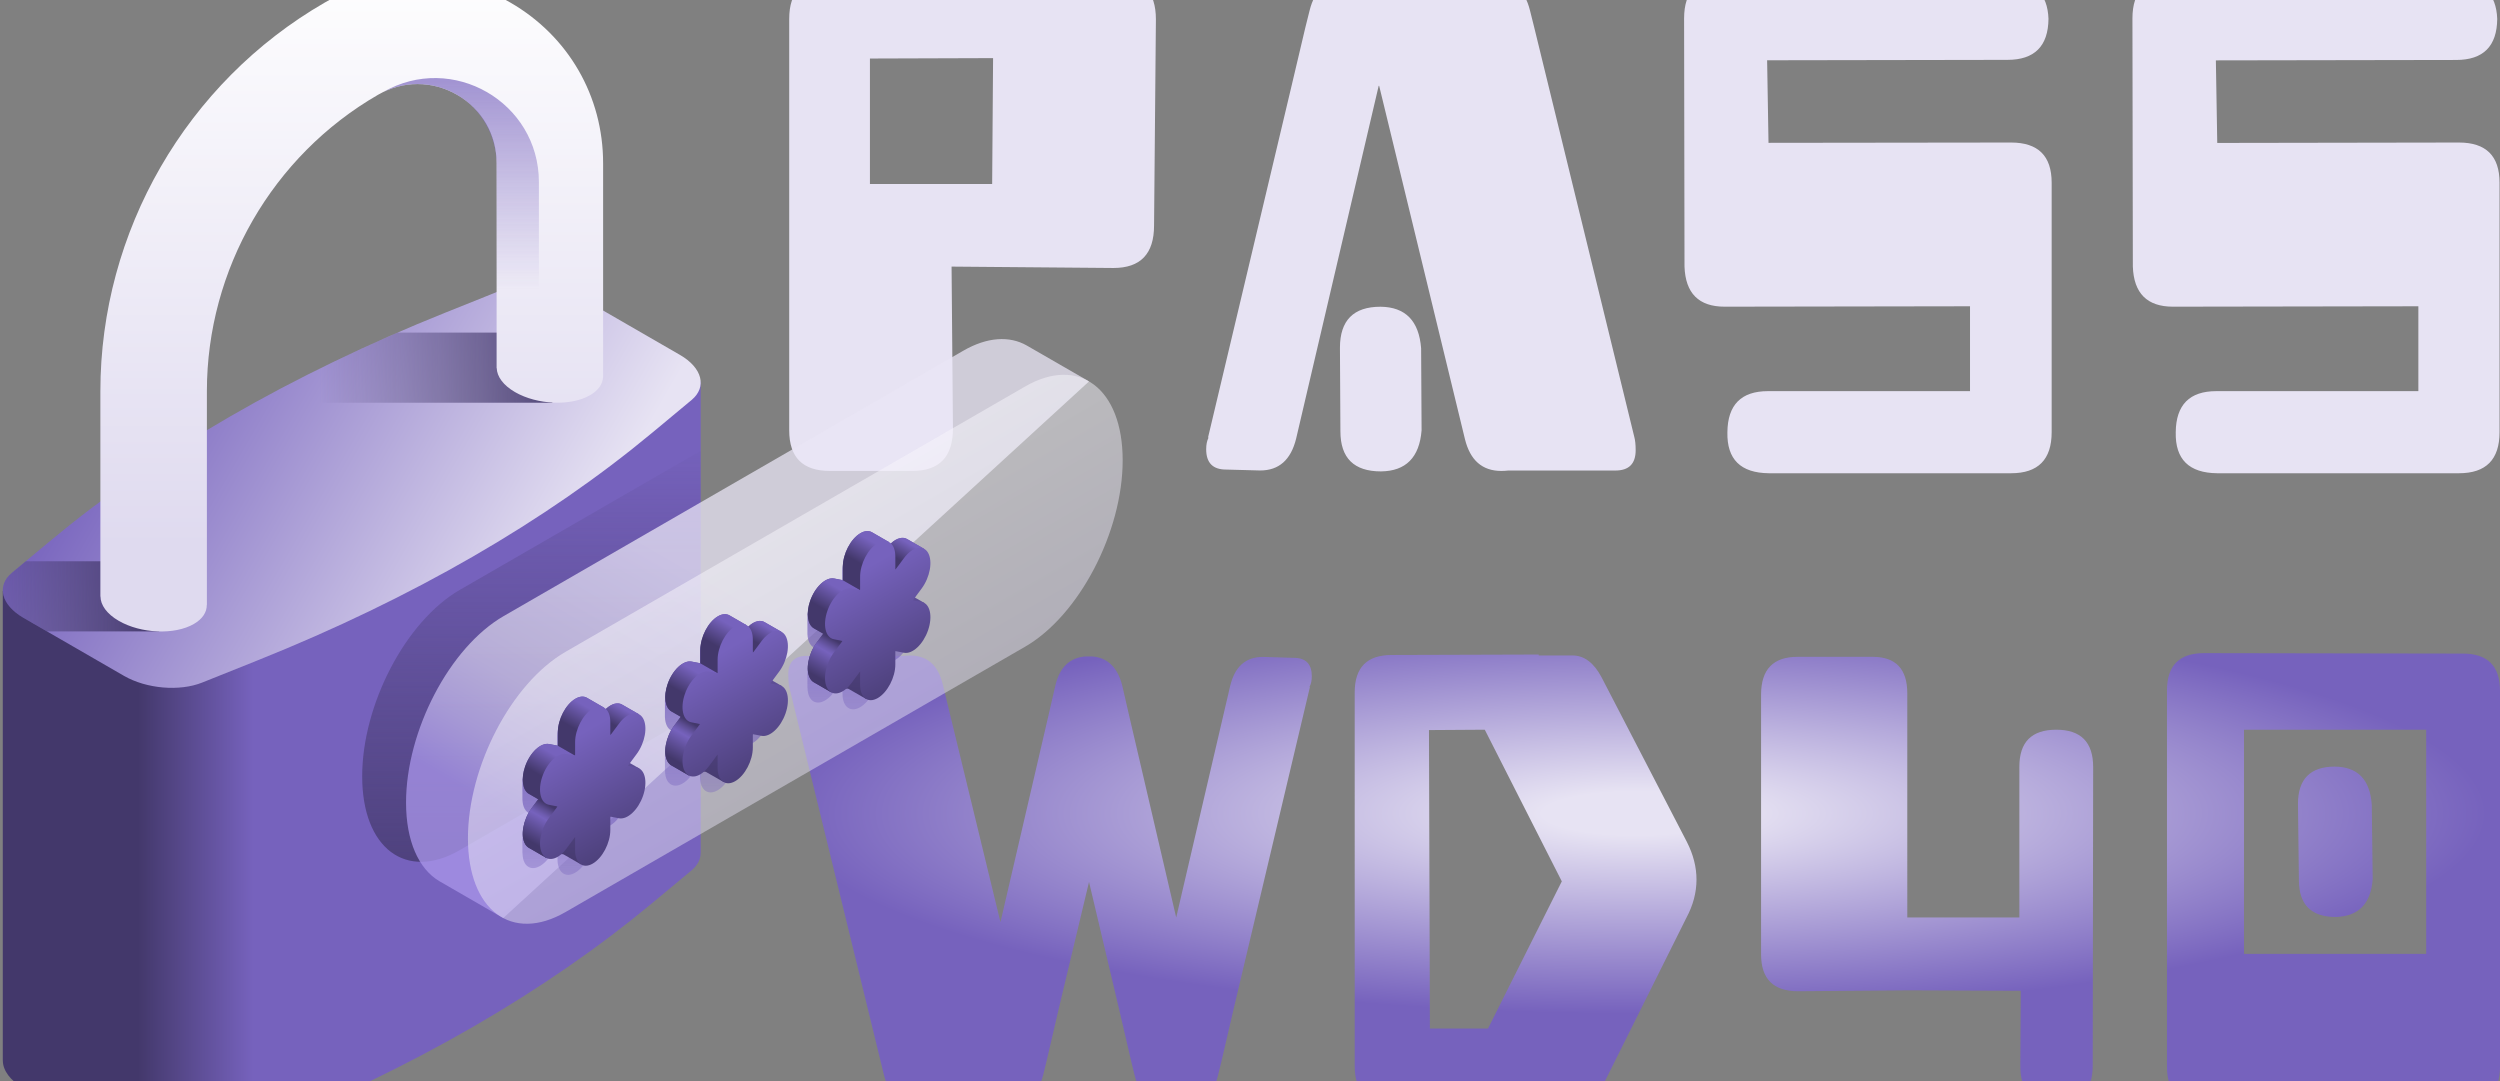 <?xml version="1.0" encoding="UTF-8" standalone="no"?>
<svg version="1.1" width="90%" height="90%" x="0" y="0" viewBox="0 0 5.42 2.344" xml:space="preserve" class=""
  id="svg4" sodipodi:docname="key.svg" xmlns:inkscape="http://www.inkscape.org/namespaces/inkscape"
  xmlns:sodipodi="http://sodipodi.sourceforge.net/DTD/sodipodi-0.dtd" xmlns:xlink="http://www.w3.org/1999/xlink"
  xmlns="http://www.w3.org/2000/svg" xmlns:svg="http://www.w3.org/2000/svg">
  <rect x="0" y="0" width="5.42" height="2.344" fill="#808080" stroke="none"/>
  <sodipodi:namedview id="namedview1" pagecolor="#ffffff" bordercolor="#000000" borderopacity="0.25"
    inkscape:showpageshadow="2" inkscape:pageopacity="0.0" inkscape:pagecheckerboard="0" inkscape:deskcolor="#d1d1d1" />
  <defs id="defs4">
    <linearGradient id="linearGradient29">
      <stop style="stop-color:#e7e3f3;stop-opacity:1;" offset="0.109" id="stop29" />
      <stop style="stop-color:#7662bd;stop-opacity:1;" offset="1" id="stop30" />
    </linearGradient>
    <linearGradient id="linearGradient28">
      <stop offset="0" stop-color="#dfdaef" id="stop27" style="stop-color:#dfdaef;stop-opacity:1;" />
      <stop offset="1" stop-color="#fff" id="stop28" style="stop-color:#ffffff;stop-opacity:1;" />
    </linearGradient>
    <linearGradient id="linearGradient26">
      <stop offset="0.032" stop-color="#8b451c" id="stop25" style="stop-color:#43386b;stop-opacity:1;" />
      <stop offset="1" stop-color="#8b451c" stop-opacity="0" id="stop26" style="stop-color:#43386b;stop-opacity:0;" />
    </linearGradient>
    <linearGradient id="linearGradient24">
      <stop offset="0.032" stop-color="#8b451c" id="stop23" style="stop-color:#43386b;stop-opacity:1;" />
      <stop offset="1" stop-color="#8b451c" stop-opacity="0" id="stop24" style="stop-color:#43386b;stop-opacity:0;" />
    </linearGradient>
    <radialGradient xlink:href="#linearGradient29" id="radialGradient30" cx="186.039" cy="282.116" fx="186.039"
      fy="282.116" r="108.539" gradientTransform="matrix(0.017,0,0,0.004,0.384,0.635)"
      gradientUnits="userSpaceOnUse" />
  </defs>
  <path
    d="m 2.153,0.126 -0.267,8.8973e-4 v 0.272 h 0.265 z m 0.349,0.363 q 0,0.092 -0.088,0.092 l -0.351,-0.003 0.003,0.351 q 0,0.092 -0.088,0.092 h -0.179 q -0.088,0 -0.088,-0.088 V 0.041 q 0,-0.089 0.088,-0.089 l 0.62,-8.8973e-4 q 0.087,0 0.087,0.091 z M 2.658,1.018 q -0.043,0 -0.043,-0.044 0,-0.015 0.005,-0.025 l -8.843e-4,-8.8973e-4 0.181,-0.762 0.03,-0.127 0.009,-0.036 q 0.017,-0.069 0.079,-0.069 0.007,0 0.015,8.8973e-4 v -8.8973e-4 h 0.29 v 8.8973e-4 q 0.008,-8.8973e-4 0.015,-8.8973e-4 0.062,0 0.079,0.069 l 0.009,0.036 0.217,0.888 q 0.003,0.011 0.003,0.029 0,0.044 -0.044,0.044 H 3.27 q -0.008,8.897e-4 -0.015,8.897e-4 -0.062,0 -0.079,-0.069 L 2.99,0.186 H 2.989 L 2.81,0.951 Q 2.793,1.02 2.732,1.02 Z M 3.082,0.933 q -0.007,0.088 -0.088,0.089 -0.088,0 -0.088,-0.087 L 2.905,0.754 q 0,-0.089 0.088,-0.089 0.081,8.8973e-4 0.088,0.09 z M 4.36,0.309 q 0.088,0 0.088,0.087 v 0.541 q 0,0.089 -0.088,0.089 H 3.835 q -0.092,-8.897e-4 -0.09,-0.089 8.842e-4,-0.089 0.088,-0.089 h 0.438 V 0.664 l -0.532,8.8973e-4 q -0.084,0 -0.087,-0.087 l -8.844e-4,-0.538 q 0,-0.089 0.088,-0.089 l 0.613,8.8973e-4 q 0.086,0.007 0.089,0.089 -8.842e-4,0.089 -0.089,0.089 l -0.521,8.8973e-4 0.003,0.179 z m 0.971,0 q 0.088,0 0.088,0.087 v 0.541 q 0,0.089 -0.088,0.089 H 4.807 q -0.092,-8.897e-4 -0.09,-0.089 8.843e-4,-0.089 0.088,-0.089 h 0.438 V 0.664 l -0.532,8.8973e-4 q -0.084,0 -0.087,-0.087 l -8.844e-4,-0.538 q 0,-0.089 0.088,-0.089 L 5.325,-0.048 q 0.086,0.007 0.089,0.089 -8.842e-4,0.089 -0.089,0.089 l -0.521,8.8973e-4 0.003,0.179 z"
    id="text7"
    style="font-weight:bold;font-size:96px;font-family:'HeavyData Nerd Font';-inkscape-font-specification:'HeavyData Nerd Font Bold';white-space:pre;fill:#e7e3f3;stroke-width:0.019"
    aria-label="Pass" />
  <path
    d="m 2.361,1.912 -0.064,0.268 -0.027,0.116 -0.008,0.033 q -0.012,0.049 -0.049,0.06 v 0.003 h -0.212 v -8.081e-4 q -0.007,8.081e-4 -0.014,8.081e-4 -0.056,0 -0.071,-0.063 l -0.008,-0.033 -0.197,-0.807 q -0.002,-0.01 -0.002,-0.027 0,-0.04 0.04,-0.04 h 0.21 q 0.007,-8.082e-4 0.014,-8.082e-4 0.056,0 0.071,0.063 l 0.125,0.515 0.105,-0.452 0.014,-0.061 q 0.014,-0.059 0.065,-0.063 h 0.015 q 0.05,0.004 0.065,0.063 l 0.014,0.061 0.103,0.442 0.117,-0.502 q 0.015,-0.063 0.071,-0.063 l 0.067,0.002 q 0.039,0 0.039,0.04 0,0.014 -0.005,0.023 l 8.018e-4,8.081e-4 -0.164,0.692 -0.027,0.116 -0.008,0.033 q -0.011,0.047 -0.045,0.059 v 0.004 h -0.091 v -0.004 q -0.034,-0.012 -0.045,-0.059 l -0.008,-0.033 -0.027,-0.116 z m 0.858,-0.33 -0.121,8.082e-4 0.002,0.647 h 0.126 l 0.16,-0.319 z m 0.059,0.81 h -0.261 q -0.08,0 -0.08,-0.08 V 1.501 q 0,-0.081 0.08,-0.081 L 3.336,1.419 v 0.002 h 0.073 q 0.038,0 0.063,0.047 l 0.185,0.357 q 0.021,0.041 0.021,0.082 0,0.042 -0.022,0.083 L 3.478,2.347 q -0.025,0.045 -0.064,0.045 H 3.289 q -0.005,0 -0.01,-8.082e-4 z m 1.259,-0.082 q 0,0.083 -0.08,0.083 -0.078,-8.082e-4 -0.077,-0.084 L 4.381,2.148 4.139,2.147 3.898,2.149 q -0.08,0 -0.08,-0.08 V 1.506 q 0,-0.082 0.079,-0.082 h 0.163 q 0.075,0 0.075,0.079 V 1.989 H 4.378 V 1.662 q 0,-0.08 0.08,-0.08 0.08,0 0.08,0.081 z M 4.865,1.582 V 2.068 H 5.26 V 1.582 Z M 5.34,1.417 q 0.08,0 0.08,0.081 v 0.815 q 0,0.079 -0.08,0.079 H 4.777 q -0.079,0 -0.079,-0.079 L 4.698,1.497 q 0,-0.081 0.08,-0.081 z m -0.196,0.489 q -0.006,0.08 -0.08,0.082 -0.08,0 -0.08,-0.08 L 4.982,1.743 q 0,-0.081 0.08,-0.081 0.074,8.081e-4 0.08,0.082 z"
    id="text8"
    style="font-weight:bold;font-size:96px;font-family:'HeavyData Nerd Font';-inkscape-font-specification:'HeavyData Nerd Font Bold';white-space:pre;fill:url(#radialGradient30);stroke-width:0.017"
    aria-label="wd40" />
  <g id="g51" transform="matrix(0.005,0,0,0.005,-0.06,-0.049)">
    <linearGradient id="f" x1="71.75" x2="121.854" y1="343.579" y2="343.579" gradientUnits="userSpaceOnUse">
      <stop offset="0" stop-color="#ffa538" id="stop1-8" style="stop-color:#43386b;stop-opacity:1;" />
      <stop offset="1" stop-color="#f7e041" id="stop2-8" style="stop-color:#7662bd;stop-opacity:1;" />
    </linearGradient>
    <linearGradient id="g" x1="66.237" x2="249.986" y1="163.953" y2="270.041" gradientUnits="userSpaceOnUse">
      <stop offset="0" stop-color="#ffa538" id="stop3" style="stop-color:#7662bd;stop-opacity:1;" />
      <stop offset="1" stop-color="#fcf3b3" id="stop4" style="stop-color:#e7e3f3;stop-opacity:1;" />
    </linearGradient>
    <linearGradient id="a-3">
      <stop offset="0.032" stop-color="#8b451c" id="stop5" style="stop-color:#43386b;stop-opacity:1;" />
      <stop offset="1" stop-color="#8b451c" stop-opacity="0" id="stop6" style="stop-color:#43386b;stop-opacity:0;" />
    </linearGradient>
    <linearGradient xlink:href="#a-3" id="h" x1="84.912" x2="-6.618" y1="268.38" y2="268.38"
      gradientUnits="userSpaceOnUse" />
    <linearGradient xlink:href="#linearGradient24" id="i" x1="267.509" x2="150.342" y1="169.213" y2="169.213"
      gradientUnits="userSpaceOnUse" />
    <linearGradient id="b">
      <stop offset="0" stop-color="#dfdaef" id="stop7" />
      <stop offset="1" stop-color="#fff" id="stop8" />
    </linearGradient>
    <linearGradient xlink:href="#b" id="j" x1="164.517" x2="164.517" y1="246.506" y2="-9.335"
      gradientUnits="userSpaceOnUse" />
    <linearGradient id="c">
      <stop offset=".032" stop-color="#7662bd" id="stop9" />
      <stop offset="1" stop-color="#7662bd" stop-opacity="0" id="stop10" />
    </linearGradient>
    <linearGradient xlink:href="#c" id="k" x1="225.399" x2="225.399" y1="-5.534" y2="135.241"
      gradientUnits="userSpaceOnUse" />
    <linearGradient xlink:href="#linearGradient26" id="l" x1="242.434" x2="242.434" y1="446.889" y2="198.532"
      gradientUnits="userSpaceOnUse" />
    <linearGradient id="m" x1="260.974" x2="328.592" y1="383.777" y2="266.659" gradientUnits="userSpaceOnUse">
      <stop offset=".032" stop-color="#a996eb" id="stop11" />
      <stop offset=".221" stop-color="#bfb3eb" id="stop12" />
      <stop offset=".411" stop-color="#d1c9eb" id="stop13" />
      <stop offset=".532" stop-color="#d7d1eb" id="stop14" />
      <stop offset="1" stop-color="#e9e5f6" id="stop15" />
    </linearGradient>
    <linearGradient xlink:href="#linearGradient28" id="n" x1="471.682" x2="471.682" y1="376.164" y2="232.904"
      gradientTransform="matrix(0.866,-0.5,0,1.155,-51.632,164.427)" gradientUnits="userSpaceOnUse" />
    <linearGradient xlink:href="#c" id="o" x1="261.366" x2="261.366" y1="325.371" y2="424.343"
      gradientUnits="userSpaceOnUse" />
    <linearGradient id="d">
      <stop offset="0" stop-color="#43386b" id="stop16" />
      <stop offset="1" stop-color="#7662bd" id="stop17" />
    </linearGradient>
    <linearGradient xlink:href="#d" id="p" x1="263.945" x2="263.945" y1="389.38" y2="296.67"
      gradientUnits="userSpaceOnUse" />
    <linearGradient xlink:href="#d" id="q" x1="278.411" x2="282.492" y1="324.261" y2="317.191"
      gradientUnits="userSpaceOnUse" />
    <linearGradient id="e">
      <stop offset="0" stop-color="#43386b" id="stop18" />
      <stop offset=".654" stop-color="#7662bd" id="stop19" />
      <stop offset=".731" stop-color="#6e5cb0" id="stop20" />
      <stop offset=".871" stop-color="#5a4b8f" id="stop21" />
      <stop offset="1" stop-color="#43386b" id="stop22" />
    </linearGradient>
    <linearGradient xlink:href="#e" id="r" x1="243.109" x2="251.911" y1="375.302" y2="360.056"
      gradientUnits="userSpaceOnUse" />
    <linearGradient xlink:href="#d" id="s" x1="246.588" x2="252.015" y1="346.25" y2="336.848"
      gradientUnits="userSpaceOnUse" />
    <linearGradient xlink:href="#d" id="t" x1="260.978" x2="266.39" y1="325.697" y2="316.323"
      gradientUnits="userSpaceOnUse" />
    <linearGradient xlink:href="#d" id="u" x1="245.947" x2="245.947" y1="241.719" y2="176.924"
      gradientTransform="matrix(0.866,-0.5,0,1.155,56.011,243.561)" gradientUnits="userSpaceOnUse" />
    <linearGradient xlink:href="#c" id="v" x1="323.156" x2="323.156" y1="289.624" y2="388.596"
      gradientUnits="userSpaceOnUse" />
    <linearGradient xlink:href="#d" id="w" x1="325.735" x2="325.735" y1="353.632" y2="260.923"
      gradientUnits="userSpaceOnUse" />
    <linearGradient xlink:href="#d" id="x" x1="340.201" x2="344.282" y1="288.513" y2="281.444"
      gradientUnits="userSpaceOnUse" />
    <linearGradient xlink:href="#e" id="y" x1="304.899" x2="313.701" y1="339.555" y2="324.309"
      gradientUnits="userSpaceOnUse" />
    <linearGradient xlink:href="#d" id="z" x1="308.378" x2="313.805" y1="310.503" y2="301.102"
      gradientUnits="userSpaceOnUse" />
    <linearGradient xlink:href="#d" id="A" x1="322.768" x2="328.18" y1="289.95" y2="280.576"
      gradientUnits="userSpaceOnUse" />
    <linearGradient xlink:href="#d" id="B" x1="317.298" x2="317.298" y1="241.657" y2="176.862"
      gradientTransform="matrix(0.866,-0.5,0,1.155,56.011,243.561)" gradientUnits="userSpaceOnUse" />
    <linearGradient xlink:href="#c" id="C" x1="384.946" x2="384.946" y1="253.596" y2="352.568"
      gradientUnits="userSpaceOnUse" />
    <linearGradient xlink:href="#d" id="D" x1="387.526" x2="387.526" y1="317.605" y2="224.895"
      gradientUnits="userSpaceOnUse" />
    <linearGradient xlink:href="#d" id="E" x1="401.991" x2="406.072" y1="252.486" y2="245.417"
      gradientUnits="userSpaceOnUse" />
    <linearGradient xlink:href="#e" id="F" x1="366.689" x2="375.491" y1="303.527" y2="288.281"
      gradientUnits="userSpaceOnUse" />
    <linearGradient xlink:href="#d" id="G" x1="370.168" x2="375.596" y1="274.475" y2="265.074"
      gradientUnits="userSpaceOnUse" />
    <linearGradient xlink:href="#d" id="H" x1="384.558" x2="389.97" y1="253.923" y2="244.548"
      gradientUnits="userSpaceOnUse" />
    <linearGradient xlink:href="#d" id="I" x1="388.649" x2="388.649" y1="241.352" y2="176.558"
      gradientTransform="matrix(0.866,-0.5,0,1.155,56.011,243.561)" gradientUnits="userSpaceOnUse" />
    <path fill="url(#f)"
      d="M 315.825,175.157 13.209,266.069 v 203.62 l 0.021,-0.006 c 0.016,4.189 3.096,8.575 8.977,11.97 l 21.782,12.576 21.782,12.576 c 9.701,5.601 24.076,6.835 33.877,2.909 l 24.142,-9.674 c 67.014,-26.852 124.81,-60.22 171.319,-98.911 l 16.755,-13.938 c 2.666,-2.217 3.939,-4.842 3.941,-7.549 l 0.019,-0.006 V 175.157 Z"
      opacity="1" data-original="url(#f)" class="" id="path22" style="display:inline;fill:url(#f)" />
    <path fill="url(#g)"
      d="m 205.243,145.298 24.142,-9.674 c 9.8,-3.927 24.175,-2.693 33.876,2.908 l 21.782,12.576 21.782,12.576 c 9.702,5.601 11.839,13.9 5.038,19.559 l -16.755,13.938 c -46.509,38.69 -104.305,72.059 -171.318,98.911 l -24.142,9.674 c -9.8,3.927 -24.175,2.693 -33.877,-2.909 L 43.99,290.282 22.208,277.706 C 12.507,272.105 10.369,263.805 17.17,258.147 L 33.925,244.209 C 80.434,205.518 138.23,172.15 205.243,145.298 Z"
      opacity="1" data-original="url(#g)" class="" id="path23" style="display:inline;fill:url(#g)" />
    <path fill="url(#h)"
      d="m 17.17,258.147 c -6.802,5.658 -4.664,13.957 5.038,19.559 l 10.185,5.88 h 48.465 v -30.412 h -57.71 z"
      opacity="1" data-original="url(#h)" class="" id="path24" style="display:inline;fill:url(#h)" />
    <path fill="url(#i)"
      d="m 122.336,184.419 h 129.163 v -30.412 h -67.081 c -21.77,9.44 -42.502,19.584 -62.082,30.412 z" opacity="1"
      data-original="url(#i)" class="" id="path25" style="display:inline;fill:url(#i)" />
    <path fill="url(#j)"
      d="m 273.51,80.584 c 0,-29.086 -15.038,-55.134 -40.229,-69.677 -25.189,-14.543 -55.265,-14.543 -80.454,0 -60.019,34.651 -97.303,99.229 -97.303,168.532 v 88.998 l 0.044,0.003 c 0.027,3.676 2.704,7.544 7.945,10.57 9.631,5.561 24.2,6.165 32.541,1.349 3.819,-2.205 5.647,-5.165 5.607,-8.258 l 0.045,0.003 v -92.665 c 0,-52.857 28.436,-102.109 74.211,-128.538 10.733,-6.195 23.542,-6.196 34.275,0 10.729,6.195 17.136,17.292 17.136,29.683 v 88.825 l 0.051,0.004 c 0.105,3.626 2.775,7.425 7.938,10.405 9.631,5.561 24.201,6.164 32.542,1.349 3.616,-2.088 5.462,-4.852 5.614,-7.766 l 0.038,0.003 v -92.82 z"
      opacity="1" data-original="url(#j)" class="" id="path26" style="display:inline;fill:url(#j)" />
    <path fill="url(#k)"
      d="M 245.664,169.521 V 88.755 c 0,-34.675 -37.537,-56.347 -67.566,-39.01 v 0.001 c 9.967,-4.866 21.411,-4.644 31.24,0.677 11.296,6.115 17.99,18.28 17.99,31.125 v 87.861 l 0.051,0.004 c 0.105,3.626 2.775,7.425 7.938,10.405 9.631,5.561 24.201,6.164 32.542,1.349 2.377,-1.373 3.974,-3.04 4.843,-4.847 -17.853,2.312 -27.038,-6.799 -27.038,-6.799 z"
      opacity="1" data-original="url(#k)" class="" id="path27" style="display:inline;fill:url(#k)" />
    <path fill="url(#l)"
      d="m 315.825,205.26 -104.471,60.317 c -23.367,13.491 -42.311,49.685 -42.311,80.843 0,31.157 18.943,45.478 42.311,31.986 l 104.471,-60.317 z"
      opacity="1" data-original="url(#l)" class="" id="path28" style="display:inline;fill:url(#l)" />
    <path fill="url(#m)"
      d="m 484.205,175.18 -27.073,-15.609 c -7.395,-4.168 -16.991,-3.736 -27.488,2.325 L 230.373,276.945 c -23.368,13.491 -42.311,49.686 -42.311,80.843 0,16.852 5.549,28.765 14.335,34.029 l 27.803,16.056 z"
      opacity="1" data-original="url(#m)" class="" id="path29" style="display:inline;opacity:0.75;fill:url(#m)" />
    <path fill="url(#n)"
      d="M 456.48,177.389 257.209,292.438 c -23.368,13.491 -42.311,49.686 -42.311,80.843 0,31.157 18.943,45.478 42.311,31.986 L 456.48,290.218 c 23.368,-13.491 42.311,-49.686 42.311,-80.843 0,-31.157 -18.943,-45.478 -42.311,-31.986 z"
      opacity="1" data-original="url(#n)" class="" id="path30" style="display:inline;opacity:0.5;fill:url(#n)" />
    <path fill="url(#o)"
      d="m 280.903,339.962 c 2.853,-4.277 4.003,-9.758 2.861,-13.379 0.699,-3.096 0.581,-6.081 -0.571,-8.076 -2.108,-3.651 -6.776,-2.624 -10.427,2.295 l -3.765,5.072 v -5.797 c 0,-5.621 -3.417,-8.204 -7.633,-5.77 -4.216,2.434 -7.633,8.964 -7.633,14.585 v 5.796 l -3.765,-0.724 c -3.651,-0.703 -8.319,3.66 -10.427,9.745 -0.701,2.024 -1.023,3.977 -1.016,5.716 l -0.007,-0.006 v 7.146 l 0.014,-0.013 c 0.107,3.038 1.272,5.334 3.299,6.018 -2.18,3.268 -3.35,7.219 -3.274,10.534 l -0.036,-0.033 v 6.735 l 0.035,-0.044 c 0.03,1.63 0.325,3.119 0.986,4.265 2.108,3.651 6.776,2.623 10.427,-2.295 l 3.765,-5.072 v 5.796 c 0,5.621 3.418,8.204 7.633,5.77 4.216,-2.434 7.633,-8.963 7.633,-14.584 v -5.797 l 3.765,0.725 c 3.651,0.703 8.319,-3.66 10.427,-9.745 1.156,-3.336 1.296,-6.492 0.59,-8.783 1.127,-4.936 -0.02,-9.114 -2.881,-10.08 z"
      opacity="1" data-original="url(#o)" id="path31" style="display:inline;fill:url(#o)" />
    <path fill="url(#p)"
      d="m 289.228,343.018 -4.09,-2.344 3.821,-21.217 -6.992,-4.021 v 0.003 c -1.924,-1.315 -4.682,-0.655 -7.246,1.757 -0.62,0.583 -1.042,-0.698 -1.042,-0.698 l -7.272,-4.198 0.001,0.003 c -1.326,-0.715 -3.032,-0.623 -4.897,0.453 -4.216,2.434 -7.633,8.964 -7.633,14.584 v 5.797 l -3.765,-0.725 c -3.651,-0.703 -8.319,3.661 -10.427,9.745 -1.861,5.373 -1.1,10.286 1.616,11.847 l -0.005,10e-4 4.076,2.342 -2.892,3.896 c -3.651,4.918 -4.902,11.865 -2.794,15.516 0.488,0.846 1.118,1.43 1.837,1.783 l 7.317,4.224 c 0,0 6.063,-2.35 7.677,-1.416 l -0.01,0.006 7.461,4.288 z"
      opacity="1" data-original="url(#p)" id="path32" style="display:inline;fill:url(#p)" />
    <path fill="url(#q)"
      d="m 281.967,315.439 c -1.924,-1.315 -4.682,-0.655 -7.246,1.757 -0.62,0.583 1.913,11.431 1.913,11.431 l 12.325,-9.17 -6.992,-4.021 z"
      opacity="1" data-original="url(#q)" id="path33" style="display:inline;fill:url(#q)" />
    <path fill="url(#r)"
      d="m 245.373,356.346 -2.892,3.896 c -3.651,4.918 -4.902,11.865 -2.794,15.516 0.488,0.846 1.118,1.43 1.837,1.783 l 7.317,4.224 4.894,-22.29 z"
      opacity="1" data-original="url(#r)" id="path34" style="display:inline;fill:url(#r)" />
    <path fill="url(#s)"
      d="m 239.687,342.157 c -1.861,5.373 -1.1,10.286 1.616,11.847 l -0.005,10e-4 4.076,2.342 3.324,1.919 12.671,-20.825 -7.489,-4.305 -3.765,-0.725 c -3.652,-0.702 -8.321,3.661 -10.428,9.746 z"
      opacity="1" data-original="url(#s)" id="path35" style="display:inline;fill:url(#s)" />
    <path fill="url(#t)"
      d="m 273.679,316.498 -7.272,-4.198 0.001,0.003 c -1.326,-0.715 -3.032,-0.623 -4.897,0.453 -4.216,2.434 -7.633,8.964 -7.633,14.584 v 5.797 l 7.489,4.305 13.353,-20.244 c -0.619,0.581 -1.041,-0.7 -1.041,-0.7 z"
      opacity="1" data-original="url(#t)" id="path36" style="fill:url(#t)" />
    <path fill="url(#u)"
      d="m 288.032,342.572 -3.765,-0.724 3.765,-5.072 c 3.651,-4.918 4.902,-11.865 2.794,-15.516 -2.108,-3.651 -6.776,-2.624 -10.427,2.295 l -3.765,5.072 v -5.797 c 0,-5.621 -3.417,-8.204 -7.633,-5.77 -4.216,2.434 -7.633,8.964 -7.633,14.584 v 5.796 l -3.765,-0.724 c -3.651,-0.703 -8.319,3.66 -10.427,9.745 -2.108,6.085 -0.857,11.587 2.794,12.289 l 3.765,0.725 -3.765,5.072 c -3.651,4.918 -4.902,11.865 -2.794,15.516 2.108,3.651 6.776,2.623 10.427,-2.295 l 3.765,-5.072 v 5.796 c 0,5.621 3.417,8.204 7.633,5.77 4.216,-2.434 7.633,-8.964 7.633,-14.584 v -5.797 l 3.765,0.725 c 3.651,0.703 8.319,-3.66 10.427,-9.745 2.108,-6.084 0.857,-11.586 -2.794,-12.289 z"
      opacity="1" data-original="url(#u)" class="" id="path37" style="fill:url(#u)" />
    <path fill="url(#v)"
      d="m 342.693,304.215 c 2.853,-4.277 4.003,-9.758 2.861,-13.379 0.699,-3.096 0.581,-6.081 -0.571,-8.076 -2.108,-3.651 -6.776,-2.624 -10.427,2.295 l -3.765,5.072 v -5.797 c 0,-5.621 -3.417,-8.204 -7.633,-5.77 -4.216,2.434 -7.633,8.964 -7.633,14.584 v 5.797 l -3.765,-0.725 c -3.651,-0.703 -8.319,3.66 -10.427,9.745 -0.701,2.023 -1.023,3.977 -1.016,5.716 l -0.007,-0.006 v 7.146 l 0.014,-0.013 c 0.107,3.038 1.272,5.334 3.299,6.018 -2.18,3.269 -3.349,7.219 -3.274,10.534 l -0.036,-0.033 v 6.735 l 0.035,-0.044 c 0.03,1.63 0.324,3.119 0.986,4.264 2.108,3.651 6.776,2.623 10.427,-2.295 l 3.765,-5.072 v 5.797 c 0,5.621 3.417,8.204 7.633,5.77 4.216,-2.434 7.633,-8.963 7.633,-14.584 v -5.797 l 3.765,0.725 c 3.651,0.703 8.319,-3.66 10.427,-9.745 1.156,-3.336 1.296,-6.492 0.59,-8.783 1.127,-4.935 -0.02,-9.113 -2.881,-10.079 z"
      opacity="1" data-original="url(#v)" id="path38" style="fill:url(#v)" />
    <path fill="url(#w)"
      d="m 351.018,307.271 -4.09,-2.344 3.82,-21.217 -6.992,-4.021 v 0.003 c -1.924,-1.315 -4.682,-0.655 -7.246,1.757 -0.62,0.583 -1.042,-0.698 -1.042,-0.698 l -7.271,-4.199 10e-4,0.003 c -1.326,-0.715 -3.032,-0.623 -4.897,0.453 -4.216,2.434 -7.633,8.964 -7.633,14.584 v 5.797 l -3.765,-0.725 c -3.651,-0.703 -8.319,3.661 -10.427,9.745 -1.861,5.373 -1.1,10.286 1.616,11.847 l -0.005,0.001 4.076,2.342 -2.892,3.896 c -3.651,4.918 -4.902,11.865 -2.794,15.516 0.488,0.846 1.118,1.43 1.837,1.783 l 7.317,4.224 c 0,0 6.063,-2.35 7.677,-1.416 l -0.01,0.006 7.461,4.288 z"
      opacity="1" data-original="url(#w)" id="path39" style="fill:url(#w)" />
    <path fill="url(#x)"
      d="m 343.757,279.692 c -1.924,-1.315 -4.682,-0.655 -7.246,1.757 -0.62,0.583 1.913,11.431 1.913,11.431 l 12.325,-9.17 -6.992,-4.021 z"
      opacity="1" data-original="url(#x)" id="path40" style="fill:url(#x)" />
    <path fill="url(#y)"
      d="m 307.163,320.599 -2.892,3.896 c -3.651,4.918 -4.902,11.865 -2.794,15.516 0.488,0.846 1.118,1.43 1.837,1.783 l 7.317,4.224 4.894,-22.29 z"
      opacity="1" data-original="url(#y)" id="path41" style="fill:url(#y)" />
    <path fill="url(#z)"
      d="m 301.477,306.409 c -1.861,5.373 -1.1,10.286 1.616,11.847 l -0.005,0.001 4.076,2.342 3.324,1.919 12.671,-20.825 -7.489,-4.305 -3.765,-0.725 c -3.652,-0.701 -8.32,3.662 -10.428,9.746 z"
      opacity="1" data-original="url(#z)" id="path42" style="fill:url(#z)" />
    <path fill="url(#A)"
      d="m 335.469,280.751 -7.271,-4.199 0.001,0.003 c -1.326,-0.715 -3.032,-0.623 -4.897,0.453 -4.216,2.434 -7.633,8.964 -7.633,14.584 v 5.797 l 7.489,4.305 13.353,-20.245 c -0.62,0.583 -1.042,-0.698 -1.042,-0.698 z"
      opacity="1" data-original="url(#A)" id="path43" style="fill:url(#A)" />
    <path fill="url(#B)"
      d="m 349.822,306.825 -3.765,-0.724 3.765,-5.072 c 3.651,-4.918 4.902,-11.865 2.794,-15.516 -2.108,-3.651 -6.776,-2.623 -10.427,2.295 l -3.765,5.072 v -5.797 c 0,-5.621 -3.417,-8.204 -7.633,-5.77 -4.216,2.434 -7.633,8.964 -7.633,14.584 v 5.796 l -3.765,-0.724 c -3.651,-0.703 -8.319,3.661 -10.427,9.745 -2.108,6.085 -0.857,11.587 2.794,12.289 l 3.765,0.725 -3.765,5.072 c -3.651,4.918 -4.902,11.865 -2.794,15.516 2.108,3.651 6.776,2.623 10.427,-2.295 l 3.765,-5.072 v 5.796 c 0,5.621 3.417,8.204 7.633,5.77 4.216,-2.434 7.633,-8.964 7.633,-14.584 v -5.796 l 3.765,0.725 c 3.651,0.703 8.319,-3.66 10.427,-9.745 2.108,-6.085 0.857,-11.587 -2.794,-12.29 z"
      opacity="1" data-original="url(#B)" id="path44" style="fill:url(#B)" />
    <path fill="url(#C)"
      d="m 404.483,268.188 c 2.853,-4.277 4.003,-9.758 2.861,-13.379 0.699,-3.096 0.581,-6.081 -0.571,-8.076 -2.108,-3.651 -6.776,-2.624 -10.427,2.295 l -3.765,5.072 v -5.797 c 0,-5.621 -3.417,-8.204 -7.633,-5.77 -4.216,2.434 -7.633,8.964 -7.633,14.584 v 5.796 l -3.765,-0.724 c -3.651,-0.703 -8.319,3.66 -10.427,9.745 -0.701,2.023 -1.023,3.977 -1.016,5.716 l -0.007,-0.006 v 7.146 l 0.014,-0.014 c 0.107,3.038 1.272,5.334 3.299,6.018 -2.18,3.268 -3.349,7.219 -3.274,10.534 l -0.036,-0.033 v 6.735 l 0.035,-0.044 c 0.03,1.63 0.324,3.119 0.986,4.265 2.108,3.651 6.776,2.623 10.427,-2.295 l 3.765,-5.072 v 5.797 c 0,5.621 3.417,8.204 7.633,5.77 4.216,-2.434 7.633,-8.963 7.633,-14.584 v -5.796 l 3.765,0.724 c 3.651,0.703 8.319,-3.66 10.427,-9.745 1.156,-3.336 1.296,-6.492 0.59,-8.783 1.127,-4.935 -0.02,-9.113 -2.881,-10.079 z"
      opacity="1" data-original="url(#C)" id="path45" style="fill:url(#C)" />
    <path fill="url(#D)"
      d="m 412.808,271.244 -4.09,-2.344 3.82,-21.217 -6.992,-4.021 v 0.003 c -1.924,-1.315 -4.682,-0.655 -7.246,1.757 -0.62,0.583 -1.042,-0.698 -1.042,-0.698 l -7.272,-4.198 0.001,0.003 c -1.326,-0.715 -3.032,-0.624 -4.897,0.453 -4.216,2.434 -7.633,8.964 -7.633,14.585 v 5.796 l -3.765,-0.725 c -3.651,-0.703 -8.319,3.661 -10.427,9.745 -1.861,5.373 -1.1,10.286 1.616,11.847 l -0.005,10e-4 4.076,2.342 -2.892,3.896 c -3.651,4.918 -4.902,11.865 -2.794,15.516 0.488,0.846 1.118,1.43 1.837,1.783 l 7.317,4.224 c 0,0 6.063,-2.35 7.677,-1.416 l -0.01,0.006 7.461,4.288 z"
      opacity="1" data-original="url(#D)" id="path46" style="fill:url(#D)" />
    <path fill="url(#E)"
      d="m 405.547,243.664 c -1.924,-1.315 -4.682,-0.655 -7.246,1.757 -0.62,0.583 1.913,11.431 1.913,11.431 l 12.325,-9.17 -6.992,-4.021 z"
      opacity="1" data-original="url(#E)" id="path47" style="fill:url(#E)" />
    <path fill="url(#F)"
      d="m 368.953,284.572 -2.892,3.896 c -3.651,4.918 -4.902,11.865 -2.794,15.516 0.488,0.846 1.118,1.43 1.837,1.783 l 7.317,4.224 4.894,-22.29 z"
      opacity="1" data-original="url(#F)" id="path48" style="fill:url(#F)" />
    <path fill="url(#G)"
      d="m 363.267,270.382 c -1.861,5.373 -1.1,10.286 1.616,11.847 l -0.005,0.001 4.076,2.342 3.324,1.919 12.671,-20.825 -7.489,-4.305 -3.765,-0.725 c -3.652,-0.702 -8.32,3.662 -10.428,9.746 z"
      opacity="1" data-original="url(#G)" id="path49" style="fill:url(#G)" />
    <path fill="url(#H)"
      d="m 397.259,244.723 -7.272,-4.198 10e-4,0.003 c -1.326,-0.715 -3.032,-0.624 -4.897,0.453 -4.216,2.434 -7.633,8.964 -7.633,14.585 v 5.796 l 7.489,4.305 13.353,-20.244 c -0.619,0.582 -1.041,-0.7 -1.041,-0.7 z"
      opacity="1" data-original="url(#H)" id="path50" style="fill:url(#H)" />
    <path fill="url(#I)"
      d="m 411.612,270.798 -3.765,-0.725 3.765,-5.072 c 3.651,-4.918 4.902,-11.865 2.794,-15.516 -2.108,-3.651 -6.776,-2.623 -10.427,2.295 l -3.765,5.072 v -5.797 c 0,-5.621 -3.417,-8.204 -7.633,-5.77 -4.216,2.434 -7.633,8.964 -7.633,14.584 v 5.796 l -3.765,-0.725 c -3.651,-0.703 -8.319,3.661 -10.427,9.745 -2.108,6.085 -0.857,11.587 2.794,12.29 l 3.765,0.725 -3.765,5.072 c -3.651,4.918 -4.902,11.865 -2.794,15.516 2.108,3.651 6.776,2.623 10.427,-2.295 l 3.765,-5.072 v 5.797 c 0,5.621 3.418,8.204 7.633,5.77 4.216,-2.434 7.633,-8.964 7.633,-14.584 v -5.796 l 3.765,0.725 c 3.651,0.703 8.319,-3.66 10.427,-9.745 2.108,-6.085 0.857,-11.588 -2.794,-12.29 z"
      opacity="1" data-original="url(#I)" id="path51" style="fill:url(#I)" />
  </g>
</svg>
